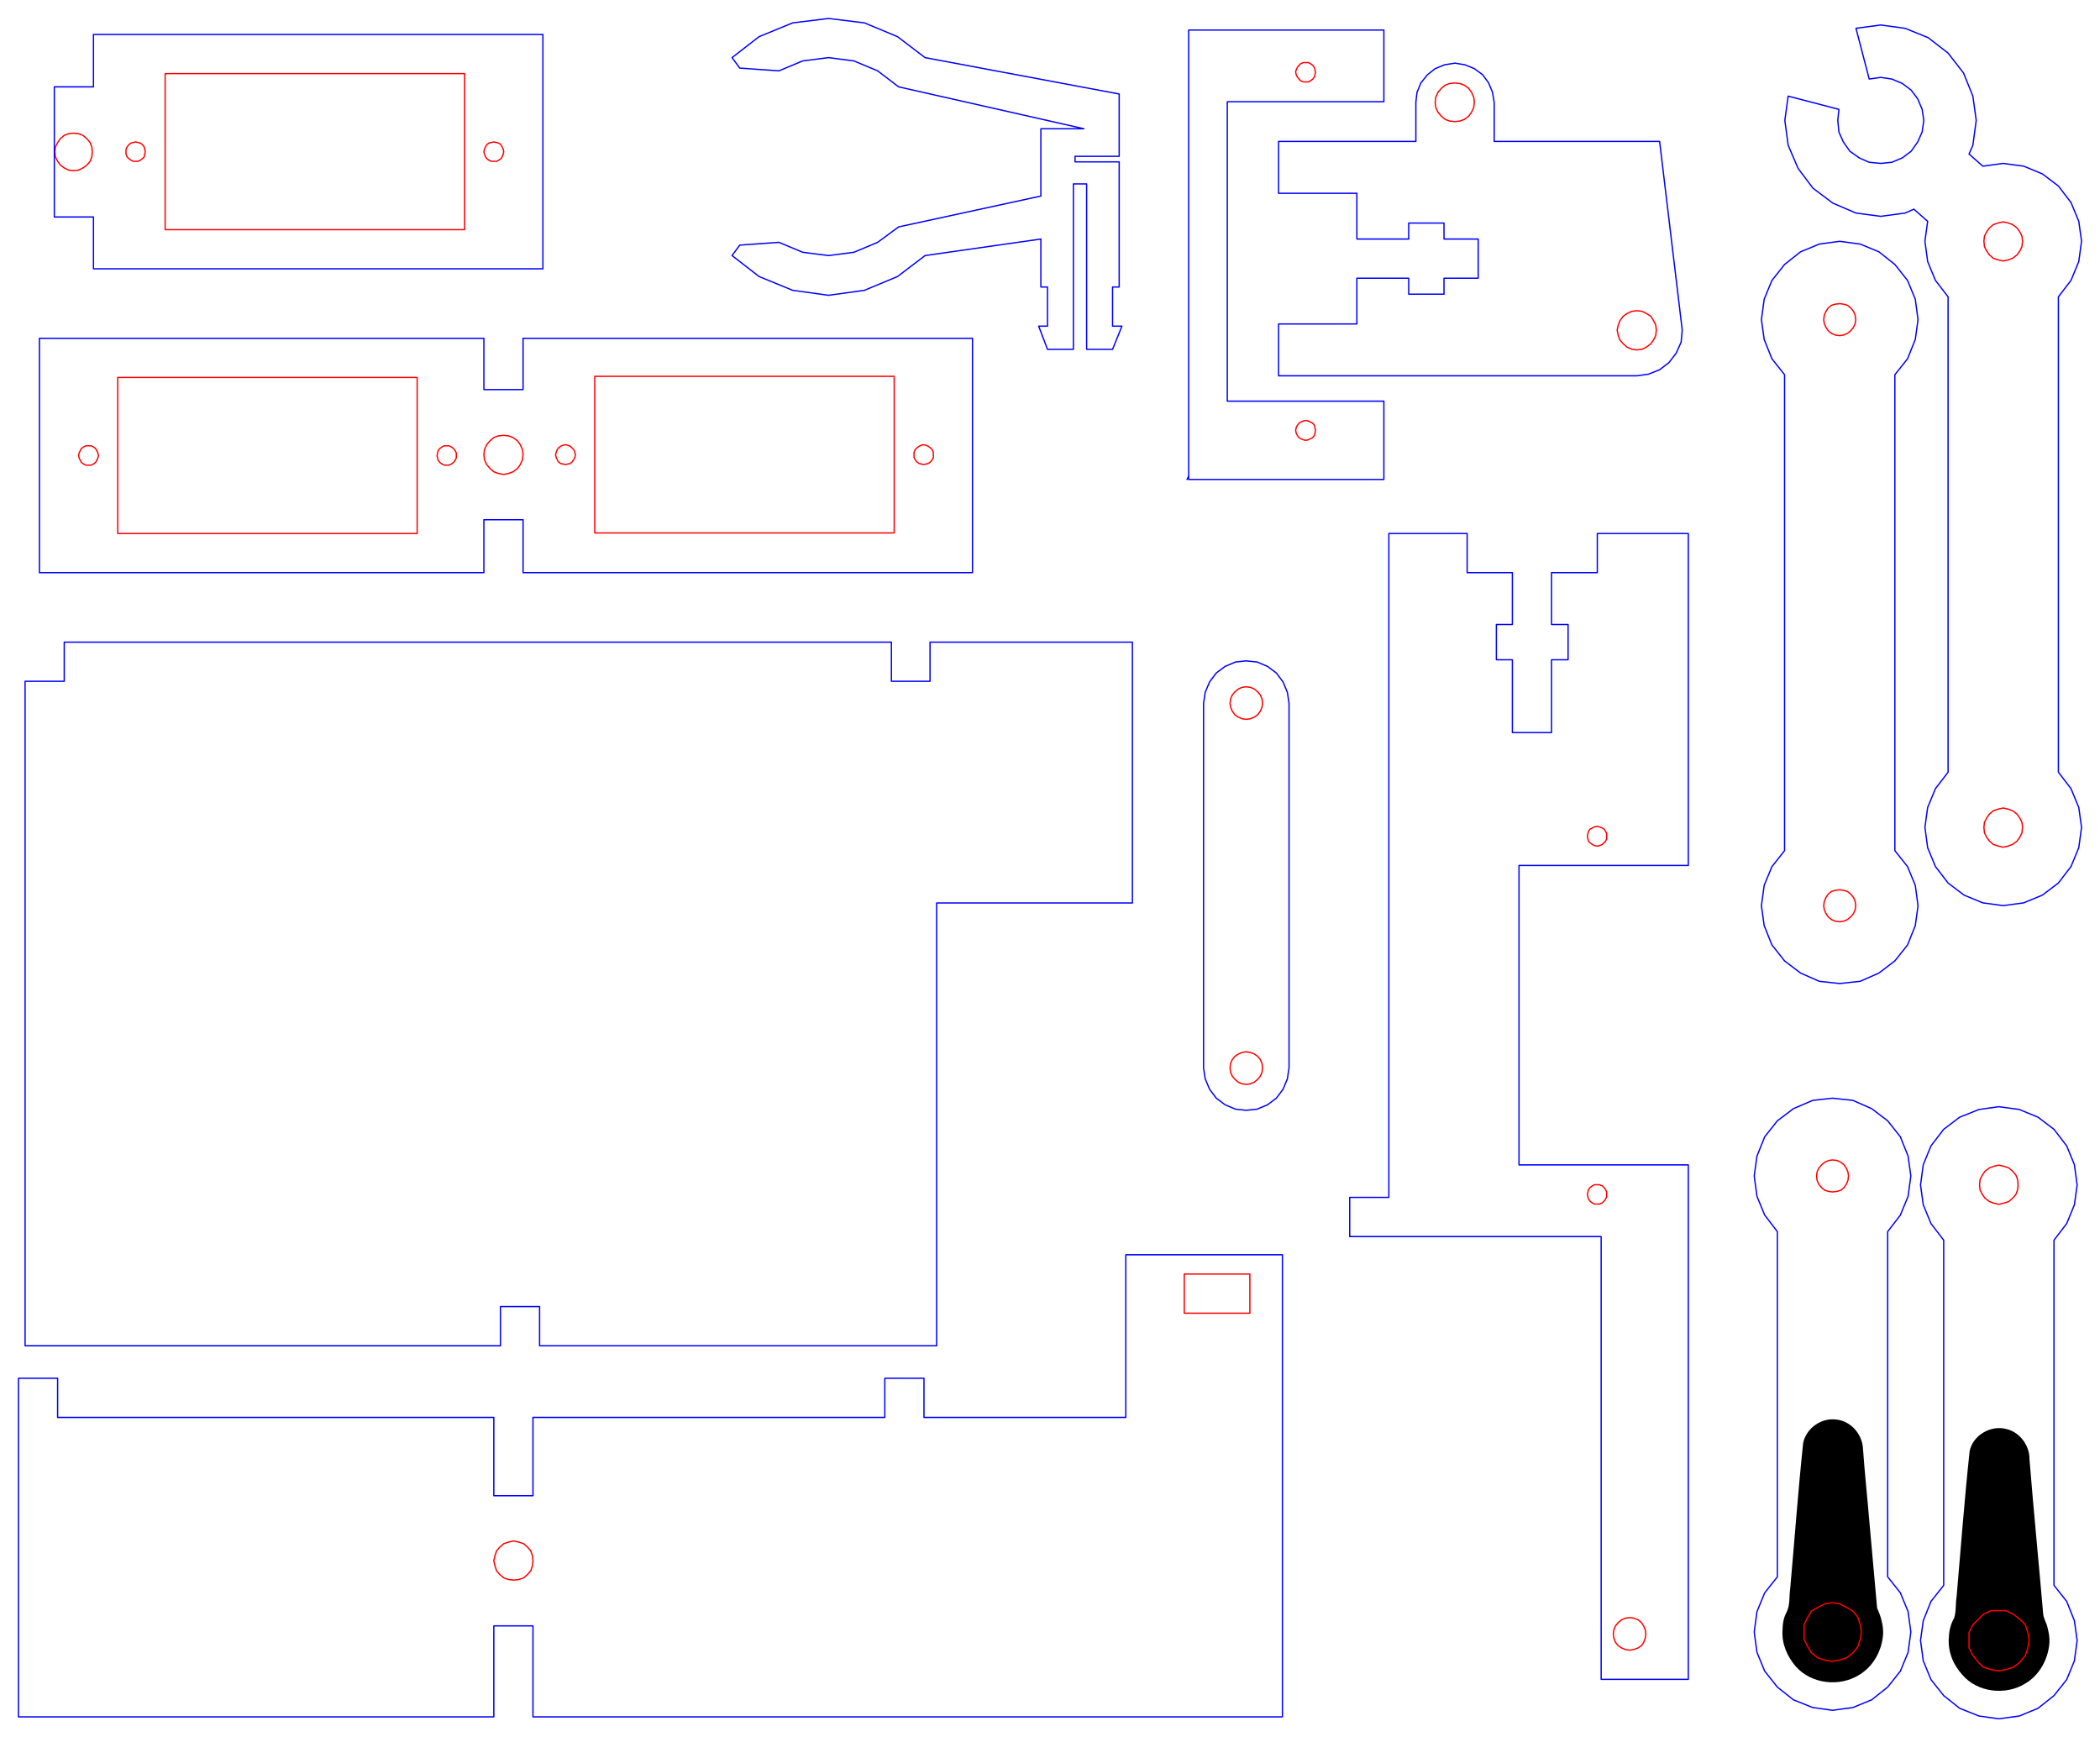 <?xml version="1.0" encoding="UTF-8" standalone="no"?>
<!-- Created with Inkscape (http://www.inkscape.org/) -->

<svg
   xmlns:dc="http://purl.org/dc/elements/1.1/"
   xmlns:cc="http://creativecommons.org/ns#"
   xmlns:rdf="http://www.w3.org/1999/02/22-rdf-syntax-ns#"
   xmlns:svg="http://www.w3.org/2000/svg"
   xmlns="http://www.w3.org/2000/svg"
   xmlns:sodipodi="http://sodipodi.sourceforge.net/DTD/sodipodi-0.dtd"
   xmlns:inkscape="http://www.inkscape.org/namespaces/inkscape"
   id="svg2"
   version="1.1"
   inkscape:version="0.91 r13725"
   xml:space="preserve"
   width="571.208"
   height="472.573"
   viewBox="0 0 571.208 472.573"
   sodipodi:docname="plotclock_v1.svg"><defs
     id="defs6" /><sodipodi:namedview
     pagecolor="#ffffff"
     bordercolor="#666666"
     borderopacity="1"
     objecttolerance="10"
     gridtolerance="10"
     guidetolerance="10"
     inkscape:pageopacity="0"
     inkscape:pageshadow="2"
     inkscape:window-width="1666"
     inkscape:window-height="1211"
     id="namedview4"
     showgrid="false"
     inkscape:zoom="1.63"
     inkscape:cx="284.6215"
     inkscape:cy="326.72927"
     inkscape:window-x="862"
     inkscape:window-y="0"
     inkscape:window-maximized="0"
     inkscape:current-layer="g10"
     inkscape:snap-grids="true" /><g
     id="g10"
     inkscape:groupmode="layer"
     inkscape:label="plotclock_beta1"
     transform="matrix(1.25,0,0,-1.25,0,472.573)"><g
       transform="matrix(0,-1,1,0,0,378.058)"
       id="g14"
       style="stroke-width:0.283;stroke-miterlimit:10;stroke-dasharray:none"><path
         style="fill:none;stroke:#ff0000;stroke-width:0.283;stroke-linecap:round;stroke-linejoin:round;stroke-miterlimit:10;stroke-dasharray:none;stroke-opacity:1"
         d="m 358.137,352.137 0.48,0.722 0.36,0.84 0.121,0.961 -0.121,0.84 -0.36,0.957 -0.48,0.723 -0.719,0.48 -0.961,0.36 -0.84,0.117 -0.957,-0.117 -0.84,-0.36 -0.722,-0.48 -0.598,-0.723 -0.363,-0.957 -0.117,-0.84 0.117,-0.961 0.363,-0.84 0.598,-0.722 0.722,-0.598 0.84,-0.359 0.957,-0.121 0.84,0.121 0.961,0.359 0.719,0.598 z"
         id="path4290" /><path
         style="fill:none;stroke:#0000ff;stroke-width:0.283;stroke-linecap:round;stroke-linejoin:round;stroke-miterlimit:10;stroke-dasharray:none;stroke-opacity:1"
         d="m 253.5,367.379 0,-36.84 -65.16,0 0,36.84 -72.242,0 0,-19.801 8.519,0 0,-9.961 11.281,0 0,3.602 7.68,0 0,-3.602 15.84,0 0,-8.519 -15.84,0 0,-3.481 -7.68,0 0,3.481 -11.281,0 0,-9.84 -8.519,0 0,-17.039 144.48,0 0,-8.52 8.52,0 0,54.719 96.359,0 0,18.961 -111.957,0 z"
         id="path4288" /><path
         style="fill:none;stroke:#ff0000;stroke-width:0.283;stroke-linecap:round;stroke-linejoin:round;stroke-miterlimit:10;stroke-dasharray:none;stroke-opacity:1"
         d="m 183.059,349.379 0.718,-0.719 0.243,-0.601 0.117,-0.481 -0.117,-0.601 -0.243,-0.477 -0.359,-0.48 -0.359,-0.36 -0.481,-0.121 -0.601,-0.121 -0.598,0.121 -0.481,0.121 -0.48,0.36 -0.238,0.48 -0.242,0.477 -0.118,0.601 0.118,0.481 0.242,0.601 0.238,0.36 0.48,0.359 0.481,0.238 1.199,0 0.481,-0.238 z"
         id="path4286" /><path
         style="fill:none;stroke:#ff0000;stroke-width:0.283;stroke-linecap:round;stroke-linejoin:round;stroke-miterlimit:10;stroke-dasharray:none;stroke-opacity:1"
         d="m 258.059,348.66 0.359,0.36 0.48,0.359 0.481,0.238 1.078,0 0.481,-0.238 0.48,-0.359 0.359,-0.36 0.243,-0.601 0,-1.082 -0.243,-0.477 -0.359,-0.48 -0.48,-0.36 -0.961,-0.242 -0.598,0.121 -0.481,0.121 -0.48,0.36 -0.359,0.48 -0.239,0.477 0,1.082 0.239,0.601 z"
         id="path16" /></g><g
       transform="matrix(0,-1,1,0,0,378.058)"
       id="g18"
       style="stroke-width:0.283;stroke-miterlimit:10;stroke-dasharray:none"><path
         style="fill:none;stroke:#0000ff;stroke-width:0.283;stroke-linecap:round;stroke-linejoin:round;stroke-miterlimit:10;stroke-dasharray:none;stroke-opacity:1"
         d="m 292.859,108.898 0,-103.441 -144.601,0 0,8.52 -8.52,0 0,180 8.52,0 0,8.402 -8.52,0 0,44.039 56.762,0 0,-42.598 96.359,0 0,-86.402 -8.519,0 0,-8.52 8.519,0 z"
         id="path4282" /><path
         style="fill:none;stroke:#ff0000;stroke-width:0.283;stroke-linecap:round;stroke-linejoin:round;stroke-miterlimit:10;stroke-dasharray:none;stroke-opacity:1"
         d="m 285.777,257.699 0,14.278 -8.519,0 0,-14.278 8.519,0 z"
         id="path4280" /><path
         style="fill:none;stroke:#ff0000;stroke-width:0.283;stroke-linecap:round;stroke-linejoin:round;stroke-miterlimit:10;stroke-dasharray:none;stroke-opacity:1"
         d="m 337.5,115.5 -0.84,-0.723 -0.722,-0.839 -0.36,-1.079 -0.238,-1.082 0.238,-1.078 0.36,-1.082 0.722,-0.84 0.84,-0.718 1.078,-0.36 1.082,-0.242 1.078,0.242 1.082,0.36 0.84,0.718 0.719,0.84 0.359,1.082 0.121,1.078 -0.121,1.082 -0.359,1.079 -0.719,0.839 -0.84,0.723 -1.082,0.359 -1.078,0.118 -1.082,-0.118 -1.078,-0.359 z"
         id="path4278" /><path
         style="fill:none;stroke:#0000ff;stroke-width:0.283;stroke-linecap:round;stroke-linejoin:round;stroke-miterlimit:10;stroke-dasharray:none;stroke-opacity:1"
         d="m 373.617,4.02 0,103.437 -19.797,0 0,8.52 19.797,0 0,163.082 -100.558,0 0,-34.082 35.398,0 0,-43.918 -8.519,0 0,-8.52 8.519,0 0,-76.562 17.043,0 0,-8.52 -17.043,0 0,-94.918 -8.519,0 0,-8.519 73.679,0 z"
         id="path4276" /><path
         style="fill:none;stroke:#ff0000;stroke-width:0.283;stroke-linecap:round;stroke-linejoin:round;stroke-miterlimit:10;stroke-dasharray:none;stroke-opacity:1"
         d="m 229.859,273.66 -0.48,-0.722 -0.359,-0.84 -0.122,-0.961 0.122,-0.84 0.359,-0.84 0.48,-0.719 0.719,-0.601 0.84,-0.36 0.961,-0.117 0.961,0.117 0.84,0.36 0.718,0.601 0.602,0.719 0.359,0.84 0.118,0.84 -0.118,0.961 -0.359,0.84 -0.602,0.722 -0.718,0.598 -0.84,0.359 -0.961,0.121 -0.961,-0.121 -0.84,-0.359 -0.719,-0.598 z"
         id="path4274" /><path
         style="fill:none;stroke:#ff0000;stroke-width:0.283;stroke-linecap:round;stroke-linejoin:round;stroke-miterlimit:10;stroke-dasharray:none;stroke-opacity:1"
         d="m 153.898,267.777 0.84,0.36 0.84,0.601 0.481,0.719 0.359,0.84 0.121,0.84 -0.121,0.961 -0.359,0.84 -0.481,0.722 -0.84,0.598 -0.84,0.359 -0.839,0.121 -0.961,-0.121 -0.84,-0.359 -0.719,-0.598 -0.601,-0.722 -0.36,-0.84 -0.121,-0.961 0.121,-0.84 0.36,-0.84 0.601,-0.719 0.719,-0.601 0.84,-0.36 0.961,-0.117 0.839,0.117 z"
         id="path4272" /><path
         style="fill:none;stroke:#0000ff;stroke-width:0.283;stroke-linecap:round;stroke-linejoin:round;stroke-miterlimit:10;stroke-dasharray:none;stroke-opacity:1"
         d="m 237.059,263.219 -2.282,-0.961 -2.398,-0.36 -79.32,0 -2.399,0.36 -2.281,0.961 -1.922,1.441 -1.437,1.918 -0.961,2.281 -0.239,2.278 0.239,2.402 0.961,2.281 1.437,1.918 1.922,1.442 2.281,0.957 2.399,0.363 79.32,0 2.398,-0.363 2.282,-0.957 1.918,-1.442 1.441,-1.918 0.961,-2.281 0.238,-2.402 -0.238,-2.278 -0.961,-2.281 -1.441,-1.918 -1.918,-1.441 z"
         id="path20" /></g><g
       transform="matrix(0,-1,1,0,0,378.058)"
       id="g22"
       style="stroke-width:0.283;stroke-miterlimit:10;stroke-dasharray:none"><path
         style="fill:none;stroke:#ff0000;stroke-width:0.283;stroke-linecap:round;stroke-linejoin:round;stroke-miterlimit:10;stroke-dasharray:none;stroke-opacity:1"
         d="m 91.859,285.18 0.239,0.48 0.48,0.36 0.481,0.117 0.601,0.121 0.598,-0.121 0.48,-0.117 0.481,-0.36 0.238,-0.48 0.242,-0.481 0.121,-0.601 -0.121,-0.481 -0.242,-0.597 -0.238,-0.36 -0.481,-0.363 -0.48,-0.238 -0.598,-0.121 -0.601,0.121 -0.481,0.238 -0.48,0.363 -0.239,0.36 -0.242,0.597 -0.117,0.481 0.117,0.601 0.242,0.481 z"
         id="path4302" /><path
         style="fill:none;stroke:#ff0000;stroke-width:0.283;stroke-linecap:round;stroke-linejoin:round;stroke-miterlimit:10;stroke-dasharray:none;stroke-opacity:1"
         d="m 14.219,282.66 0.48,-0.363 0.481,-0.238 0.48,-0.121 0.598,0.121 0.48,0.238 0.481,0.363 0.359,0.36 0.242,0.597 0,1.082 -0.242,0.481 -0.359,0.48 -0.481,0.36 -0.48,0.117 -0.598,0.121 -0.48,-0.121 -0.481,-0.117 -0.48,-0.36 -0.36,-0.48 -0.242,-0.481 0,-1.082 0.242,-0.597 0.36,-0.36 z"
         id="path4300" /><path
         style="fill:none;stroke:#0000ff;stroke-width:0.283;stroke-linecap:round;stroke-linejoin:round;stroke-miterlimit:10;stroke-dasharray:none;stroke-opacity:1"
         d="m 103.617,258.66 0.723,0 0,42.477 -17.043,0 0,-34.078 -65.16,0 0,34.078 -15.598,0 0,-42.477 97.078,0 0.723,-0.363 -0.723,0.363 z"
         id="path4298" /><path
         style="fill:none;stroke:#ff0000;stroke-width:0.283;stroke-linecap:round;stroke-linejoin:round;stroke-miterlimit:10;stroke-dasharray:none;stroke-opacity:1"
         d="m 18.059,316.617 0.121,-1.199 0.359,-0.961 0.719,-0.84 0.84,-0.719 1.082,-0.48 1.078,-0.121 1.082,0.121 1.078,0.48 0.84,0.719 0.719,0.84 0.363,0.961 0.117,1.199 -0.117,1.082 -0.363,0.961 -0.719,0.957 -0.84,0.602 -1.078,0.48 -1.082,0.121 -1.078,-0.121 -1.082,-0.48 -0.84,-0.602 -0.719,-0.957 -0.359,-0.961 -0.121,-1.082 z"
         id="path4296" /><path
         style="fill:none;stroke:#ff0000;stroke-width:0.283;stroke-linecap:round;stroke-linejoin:round;stroke-miterlimit:10;stroke-dasharray:none;stroke-opacity:1"
         d="m 73.977,359.82 -0.957,0.477 -1.2,0.121 -1.082,-0.121 -0.961,-0.477 -0.957,-0.601 -0.601,-0.961 -0.481,-0.961 -0.121,-1.078 0.121,-1.082 0.481,-1.078 0.601,-0.84 0.957,-0.719 0.961,-0.363 1.082,-0.239 1.2,0.239 0.957,0.363 0.843,0.719 0.719,0.84 0.481,1.078 0.117,1.082 -0.117,1.078 -0.481,0.961 -0.719,0.961 -0.843,0.601 z"
         id="path4294" /><path
         style="fill:none;stroke:#0000ff;stroke-width:0.283;stroke-linecap:round;stroke-linejoin:round;stroke-miterlimit:10;stroke-dasharray:none;stroke-opacity:1"
         d="m 81.418,358.738 -0.961,2.399 -1.559,2.043 -2.039,1.558 -2.402,1.082 -2.637,0.239 -41.043,-4.922 0,-36 -8.519,0 -2.16,-0.36 -2.039,-0.839 -1.801,-1.321 -1.32,-1.797 -0.84,-2.043 -0.36,-2.16 0.36,-2.277 0.84,-2.043 1.32,-1.68 1.801,-1.437 2.039,-0.84 2.16,-0.242 8.519,0 0,-29.879 11.282,0 0,17.039 9.961,0 0,11.281 -3.481,0 0,7.68 3.481,0 0,7.441 8.519,0 0,-7.441 3.481,0 0,-7.68 -3.481,0 0,-11.281 9.961,0 0,-17.039 11.277,0 0,78 -0.359,2.519 z"
         id="path24" /></g><g
       transform="matrix(0,-1,1,0,0,378.058)"
       id="g26"
       style="stroke-width:0.283;stroke-miterlimit:10;stroke-dasharray:none"><path
         style="fill:none;stroke:#ff0000;stroke-width:0.283;stroke-linecap:round;stroke-linejoin:round;stroke-miterlimit:10;stroke-dasharray:none;stroke-opacity:1"
         d="m 101.098,113.219 0.84,-0.602 0.722,-0.957 0.36,-0.961 0.238,-1.082 -0.238,-1.199 -0.36,-0.961 -0.722,-0.84 -0.84,-0.719 -1.078,-0.48 -1.082,-0.121 -1.079,0.121 -1.082,0.48 -0.839,0.719 -0.719,0.84 -0.36,0.961 -0.121,1.199 0.121,1.082 0.36,0.961 0.719,0.957 0.839,0.602 1.082,0.48 1.079,0.121 1.082,-0.121 1.078,-0.48 z"
         id="path4268" /><path
         style="fill:none;stroke:#ff0000;stroke-width:0.283;stroke-linecap:round;stroke-linejoin:round;stroke-miterlimit:10;stroke-dasharray:none;stroke-opacity:1"
         d="m 100.5,121.5 -0.48,-0.242 -0.481,-0.238 -0.601,-0.122 -0.481,0.122 -0.598,0.238 -0.359,0.242 -0.363,0.477 -0.239,0.48 -0.121,0.602 0.121,0.48 0.239,0.598 0.722,0.722 0.598,0.239 0.481,0.121 0.601,-0.121 0.481,-0.239 0.48,-0.359 0.359,-0.363 0.118,-0.598 0.121,-0.48 -0.121,-0.602 -0.118,-0.48 -0.359,-0.477 z"
         id="path4266" /><path
         style="fill:none;stroke:#ff0000;stroke-width:0.283;stroke-linecap:round;stroke-linejoin:round;stroke-miterlimit:10;stroke-dasharray:none;stroke-opacity:1"
         d="m 99.539,203.098 0.481,-0.239 0.48,-0.359 0.359,-0.48 0.118,-0.481 0.121,-0.601 -0.121,-0.481 -0.118,-0.48 -0.359,-0.477 -0.48,-0.363 -0.481,-0.239 -1.082,0 -0.598,0.239 -0.359,0.363 -0.363,0.477 -0.239,0.48 -0.121,0.481 0.121,0.601 0.239,0.481 0.363,0.48 0.359,0.359 0.598,0.239 1.082,0 z"
         id="path4264" /><path
         style="fill:none;stroke:#ff0000;stroke-width:0.283;stroke-linecap:round;stroke-linejoin:round;stroke-miterlimit:10;stroke-dasharray:none;stroke-opacity:1"
         d="m 100.977,96.18 -0.36,-0.481 -0.48,-0.359 -0.477,-0.121 -0.48,-0.121 -0.602,0.121 -0.48,0.121 -0.481,0.359 -0.359,0.481 -0.238,0.48 0,1.078 0.238,0.481 0.359,0.48 0.481,0.36 0.48,0.238 1.082,0 0.477,-0.238 0.48,-0.36 0.36,-0.48 0.242,-0.481 0,-1.078 -0.242,-0.48 z"
         id="path4262" /><path
         style="fill:none;stroke:#ff0000;stroke-width:0.283;stroke-linecap:round;stroke-linejoin:round;stroke-miterlimit:10;stroke-dasharray:none;stroke-opacity:1"
         d="m 97.02,19.258 0,0.601 0.238,0.481 0.359,0.48 0.961,0.477 0.602,0.121 0.48,-0.121 0.477,-0.238 0.48,-0.239 0.36,-0.48 0.242,-0.481 0,-1.199 -0.242,-0.48 -0.36,-0.481 -0.48,-0.242 -0.477,-0.238 -0.48,-0.121 -0.602,0.121 -0.48,0.238 -0.481,0.242 -0.359,0.481 -0.238,0.48 0,0.598 z"
         id="path4260" /><path
         style="fill:none;stroke:#ff0000;stroke-width:0.283;stroke-linecap:round;stroke-linejoin:round;stroke-miterlimit:10;stroke-dasharray:none;stroke-opacity:1"
         d="m 115.977,129.418 -34.079,0 0,65.16 34.079,0 0,-65.16 z"
         id="path4258" /><path
         style="fill:none;stroke:#ff0000;stroke-width:0.283;stroke-linecap:round;stroke-linejoin:round;stroke-miterlimit:10;stroke-dasharray:none;stroke-opacity:1"
         d="m 116.098,90.777 -33.961,0 0,-65.16 33.961,0 0,65.16 z"
         id="path4256" /><path
         style="fill:none;stroke:#0000ff;stroke-width:0.283;stroke-linecap:round;stroke-linejoin:round;stroke-miterlimit:10;stroke-dasharray:none;stroke-opacity:1"
         d="m 73.617,105.297 0,-96.719 51,0 0,96.719 -11.519,0 0,8.523 11.519,0 0,97.797 -51,0 0,-97.797 11.16,0 0,-8.523 -11.16,0 z"
         id="path4254" /><g
         id="g4304"
         style="stroke-width:0.283;stroke-miterlimit:10;stroke-dasharray:none"><path
           id="path4252"
           d="m 35.098,108.059 0,-1.2 -0.239,-0.48 -0.359,-0.481 -0.363,-0.238 -0.598,-0.242 -0.48,-0.121 -0.602,0.121 -0.48,0.242 -0.477,0.238 -0.363,0.481 -0.117,0.48 -0.122,0.598 0.122,0.602 0.117,0.48 0.363,0.481 0.477,0.238 0.48,0.242 0.602,0.117 0.48,-0.117 0.598,-0.242 0.363,-0.238 0.359,-0.481 0.239,-0.48 z"
           style="fill:none;stroke:#ff0000;stroke-width:0.283;stroke-linecap:round;stroke-linejoin:round;stroke-miterlimit:10;stroke-dasharray:none;stroke-opacity:1" /><path
           id="path4250"
           d="m 31.5,28.02 -0.363,0.48 -0.117,0.477 -0.122,0.48 0.122,0.602 0.117,0.48 0.363,0.481 0.477,0.359 0.48,0.121 0.602,0.117 0.48,-0.117 0.598,-0.121 0.363,-0.359 0.359,-0.481 0.239,-0.48 0,-1.082 -0.239,-0.477 -0.359,-0.48 -0.363,-0.36 -0.598,-0.242 -1.082,0 -0.48,0.242 -0.477,0.36 z"
           style="fill:none;stroke:#ff0000;stroke-width:0.283;stroke-linecap:round;stroke-linejoin:round;stroke-miterlimit:10;stroke-dasharray:none;stroke-opacity:1" /><path
           id="path4248"
           d="m 31.02,19.617 -0.84,-0.719 -0.723,-0.839 -0.359,-0.961 -0.121,-1.078 0.121,-1.082 0.359,-0.961 0.723,-0.84 0.84,-0.598 0.957,-0.48 1.082,-0.121 1.078,0.121 0.961,0.48 0.84,0.598 0.601,0.84 0.481,0.961 0.117,1.082 -0.117,1.078 -0.481,0.961 -0.601,0.839 -0.84,0.719 -0.961,0.36 -1.078,0.121 -1.082,-0.121 -0.957,-0.36 z"
           style="fill:none;stroke:#ff0000;stroke-width:0.283;stroke-linecap:round;stroke-linejoin:round;stroke-miterlimit:10;stroke-dasharray:none;stroke-opacity:1" /><path
           id="path4246"
           d="m 49.977,101.098 -33.957,0 0,-65.16 33.957,0 0,65.16 z"
           style="fill:none;stroke:#ff0000;stroke-width:0.283;stroke-linecap:round;stroke-linejoin:round;stroke-miterlimit:10;stroke-dasharray:none;stroke-opacity:1" /><path
           id="path4244"
           d="m 18.898,20.34 -11.398,0 0,97.797 51,0 0,-97.797 -11.281,0 0,-8.52 -28.321,0 0,8.52 z"
           style="fill:none;stroke:#0000ff;stroke-width:0.283;stroke-linecap:round;stroke-linejoin:round;stroke-miterlimit:10;stroke-dasharray:none;stroke-opacity:1" /></g><path
         style="fill:none;stroke:#0000ff;stroke-width:0.283;stroke-linecap:round;stroke-linejoin:round;stroke-miterlimit:10;stroke-dasharray:none;stroke-opacity:1"
         d="m 13.258,174.66 -0.719,5.637 0.719,5.523 2.16,5.157 3.48,4.562 9.122,40.32 0,-9.359 14.64,0 6.719,-30.961 3.359,-4.562 2.16,-5.157 0.719,-5.523 -0.719,-5.637 -2.16,-5.16 0.602,-8.523 2.277,-1.68 4.563,5.883 3,7.32 1.078,7.797 -1.078,7.801 -3,7.199 -4.563,6 -3.597,25.203 10.437,0 0,1.438 8.52,0 0,-1.918 5.043,1.918 0,5.64 -36,0 0,2.879 36,0 0,5.641 -5.043,2.039 0,-2.039 -8.52,0 0,1.441 -27.238,0 0,-9.601 -1.199,0 0,9.601 -13.563,0 -7.918,-42.242 -4.562,-6 -3,-7.199 -0.957,-7.801 0.957,-7.797 3,-7.32 4.562,-5.883 2.281,1.68 0.598,8.523 -2.16,5.16 z"
         id="path28" /></g><g
       transform="matrix(0,1,-1,0,0,378.058)"
       id="g30"
       style="stroke-width:0.283;stroke-miterlimit:10;stroke-dasharray:none"><path
         inkscape:connector-curvature="0"
         id="path32"
         style="fill:none;stroke:#ff0000;stroke-width:0.283;stroke-linecap:round;stroke-linejoin:round;stroke-miterlimit:10;stroke-dasharray:none;stroke-opacity:1"
         d="m -261.836,-433.871 -0.242,-1.082 0.242,-1.078 0.359,-1.082 0.719,-0.84 0.84,-0.719 0.961,-0.359 1.078,-0.121 1.203,0.121 0.957,0.359 0.84,0.719 0.723,0.84 0.359,1.082 0.238,1.078 -0.238,1.082 -0.359,0.961 -0.723,0.957 -0.84,0.601 -0.957,0.481 -1.203,0.117 -1.078,-0.117 -0.961,-0.481 -0.84,-0.601 -0.719,-0.957 -0.359,-0.961 z" /></g><path
       inkscape:connector-curvature="0"
       id="path34"
       style="fill:#000000;fill-opacity:1;fill-rule:nonzero;stroke:none;stroke-width:0.283;stroke-miterlimit:10;stroke-dasharray:none"
       d="m 445.965,20.605 c -0.25,-3.574 -2.129,-7.062 -5.242,-8.906 -4.258,-2.656 -10.473,-1.984 -13.75,1.938 -2.028,2.211 -3.211,5.25 -2.879,8.277 0.043,1.43 0.445,2.816 1.14,4.051 0.481,1.504 0.266,3.133 0.532,4.687 0.925,10.547 1.695,21.117 2.836,31.637 0.722,3.473 4.664,5.734 8.058,4.773 2.918,-0.722 5.008,-3.613 4.965,-6.601 0.902,-11.195 2.004,-22.371 2.973,-33.563 0.054,-1.078 0.754,-1.984 0.953,-3.047 0.269,-1.058 0.476,-2.148 0.414,-3.246 z" /><g
       transform="matrix(0,1,-1,0,0,378.058)"
       id="g36"
       style="stroke-width:0.283;stroke-miterlimit:10;stroke-dasharray:none"><path
         inkscape:connector-curvature="0"
         id="path38"
         style="fill:none;stroke:#ff0000;stroke-width:0.283;stroke-linecap:round;stroke-linejoin:round;stroke-miterlimit:10;stroke-dasharray:none;stroke-opacity:1"
         d="m -356.914,-428.469 -1.676,0 -1.668,-0.832 -1.398,-1.117 -1.114,-1.113 -0.554,-1.668 -0.281,-1.676 0.281,-1.668 0.554,-1.668 1.114,-1.398 1.398,-1.114 1.668,-0.554 1.676,-0.282 1.668,0.282 1.668,0.554 1.113,1.114 1.117,1.398 0.832,1.668 0,3.344 -0.832,1.668 -2.23,2.23 -1.668,0.832 -1.668,0 z" /></g><g
       transform="matrix(0,1,-1,0,0,378.058)"
       id="g40"
       style="stroke-width:0.283;stroke-miterlimit:10;stroke-dasharray:none"><path
         inkscape:connector-curvature="0"
         id="path42"
         style="fill:none;stroke:#0000ff;stroke-width:0.283;stroke-linecap:round;stroke-linejoin:round;stroke-miterlimit:10;stroke-dasharray:none;stroke-opacity:1"
         d="m -373.438,-439.391 1.68,-4.082 2.762,-3.48 3.476,-2.758 4.082,-1.68 4.442,-0.601 4.32,0.601 4.199,1.68 3.481,2.758 75.117,0 3.602,-2.758 4.078,-1.68 4.32,-0.601 4.441,0.601 4.079,1.68 3.601,2.758 2.641,3.48 1.679,4.082 0.602,4.438 -0.602,4.32 -1.679,4.199 -2.641,3.481 -3.601,2.762 -4.079,1.679 -4.441,0.602 -4.32,-0.602 -4.078,-1.679 -3.602,-2.762 -75.117,0 -3.481,2.762 -4.199,1.679 -4.32,0.602 -4.442,-0.602 -4.082,-1.679 -3.476,-2.762 -2.762,-3.481 -1.68,-4.199 -0.601,-4.32 0.601,-4.438 z" /></g><path
       inkscape:connector-curvature="0"
       id="path44"
       style="fill:#000000;fill-opacity:1;fill-rule:nonzero;stroke:none;stroke-width:0.283;stroke-miterlimit:10;stroke-dasharray:none"
       d="m 409.773,22.461 c -0.246,-3.555 -2.097,-7.031 -5.199,-8.879 -4.273,-2.699 -10.469,-2 -13.824,1.844 -1.84,2.133 -3.055,4.91 -2.871,7.769 0.019,1.406 0.203,2.828 0.91,4.059 0.781,1.597 0.504,3.457 0.77,5.172 0.945,10.535 1.699,21.09 2.816,31.609 0.648,3.227 4,5.574 7.273,5.098 3.102,-0.344 5.559,-3.16 5.735,-6.235 0.383,-5.406 0.965,-10.8 1.418,-16.207 0.554,-6.195 1.109,-12.39 1.664,-18.586 0.808,-1.746 1.375,-3.683 1.308,-5.644 z" /><g
       transform="matrix(0,1,-1,0,0,378.058)"
       id="g46"
       style="stroke-width:0.283;stroke-miterlimit:10;stroke-dasharray:none"><path
         inkscape:connector-curvature="0"
         id="path48"
         style="fill:none;stroke:#ff0000;stroke-width:0.283;stroke-linecap:round;stroke-linejoin:round;stroke-miterlimit:10;stroke-dasharray:none;stroke-opacity:1"
         d="m -355.141,-405.078 1.59,0.269 1.594,0.528 1.336,1.066 0.797,1.332 0.797,1.594 0.269,1.601 -0.269,1.594 -0.797,1.594 -0.797,1.336 -1.336,0.797 -1.594,0.797 -3.195,0 -1.594,-0.797 -1.332,-0.797 -1.066,-1.336 -0.528,-1.594 -0.269,-1.594 0.269,-1.601 0.528,-1.594 1.066,-1.332 1.332,-1.066 1.594,-0.528 1.605,-0.269 z" /></g><g
       transform="matrix(0,1,-1,0,0,378.058)"
       id="g50"
       style="stroke-width:0.283;stroke-miterlimit:10;stroke-dasharray:none"><path
         inkscape:connector-curvature="0"
         id="path52"
         style="fill:none;stroke:#ff0000;stroke-width:0.283;stroke-linecap:round;stroke-linejoin:round;stroke-miterlimit:10;stroke-dasharray:none;stroke-opacity:1"
         d="m -253.508,-401.285 0.602,0.722 0.359,0.84 0.121,0.961 -0.121,0.84 -0.359,0.84 -0.602,0.719 -0.719,0.601 -0.839,0.36 -0.84,0.117 -0.961,-0.117 -0.84,-0.36 -0.719,-0.601 -0.601,-0.719 -0.239,-0.84 -0.121,-0.84 0.121,-0.961 0.239,-0.84 0.601,-0.722 0.719,-0.477 0.84,-0.363 0.961,-0.117 0.84,0.117 0.839,0.363 0.719,0.477 z" /></g><g
       transform="matrix(0,1,-1,0,0,378.058)"
       id="g54"
       style="stroke-width:0.283;stroke-miterlimit:10;stroke-dasharray:none"><path
         inkscape:connector-curvature="0"
         id="path56"
         style="fill:none;stroke:#0000ff;stroke-width:0.283;stroke-linecap:round;stroke-linejoin:round;stroke-miterlimit:10;stroke-dasharray:none;stroke-opacity:1"
         d="m -371.586,-394.445 -0.602,-4.317 0.602,-4.441 1.68,-4.082 2.761,-3.477 3.477,-2.761 4.082,-1.68 4.441,-0.602 4.438,0.602 4.082,1.68 3.48,2.761 75.118,0 3.601,-2.761 4.078,-1.68 4.442,-0.602 4.32,0.602 4.199,1.68 3.481,2.761 2.64,3.477 1.801,4.082 0.481,4.441 -0.481,4.317 -1.801,4.203 -2.64,3.48 -3.481,2.758 -4.199,1.68 -4.32,0.601 -4.442,-0.601 -4.078,-1.68 -3.601,-2.758 -75.118,0 -3.48,2.758 -4.082,1.68 -4.438,0.601 -4.441,-0.601 -4.082,-1.68 -3.477,-2.758 -2.761,-3.48 -1.68,-4.203 z" /></g><g
       transform="matrix(0,1,-1,0,0,378.058)"
       id="g58"
       style="stroke-width:0.283;stroke-miterlimit:10;stroke-dasharray:none"><path
         inkscape:connector-curvature="0"
         id="path60"
         style="fill:none;stroke:#ff0000;stroke-width:0.283;stroke-linecap:round;stroke-linejoin:round;stroke-miterlimit:10;stroke-dasharray:none;stroke-opacity:1"
         d="m -194.594,-397.813 -0.719,0.485 -0.839,0.359 -0.961,0.121 -0.84,-0.121 -0.84,-0.359 -0.719,-0.485 -0.601,-0.718 -0.36,-0.836 -0.121,-0.961 0.121,-0.84 0.36,-0.84 0.601,-0.726 0.719,-0.594 0.84,-0.363 0.84,-0.122 0.961,0.122 0.839,0.363 0.719,0.594 0.602,0.726 0.238,0.84 0.121,0.84 -0.121,0.961 -0.238,0.836 -0.602,0.718 z" /></g><g
       transform="matrix(0,1,-1,0,0,378.058)"
       id="g62"
       style="stroke-width:0.283;stroke-miterlimit:10;stroke-dasharray:none"><path
         inkscape:connector-curvature="0"
         id="path64"
         style="fill:none;stroke:#ff0000;stroke-width:0.283;stroke-linecap:round;stroke-linejoin:round;stroke-miterlimit:10;stroke-dasharray:none;stroke-opacity:1"
         d="m -69.551,-396.848 -0.84,-0.121 -0.843,-0.359 -0.719,-0.485 -0.598,-0.718 -0.363,-0.836 -0.117,-0.961 0.117,-0.84 0.363,-0.84 0.598,-0.726 0.719,-0.594 0.843,-0.363 0.84,-0.122 0.957,0.122 0.84,0.363 0.723,0.594 0.597,0.726 0.243,0.84 0.117,0.84 -0.117,0.961 -0.243,0.836 -0.597,0.718 -0.723,0.485 -0.84,0.359 -0.957,0.121 z" /></g><g
       transform="matrix(0,1,-1,0,0,378.058)"
       id="g66"
       style="stroke-width:0.283;stroke-miterlimit:10;stroke-dasharray:none"><path
         inkscape:connector-curvature="0"
         id="path68"
         style="fill:none;stroke:#ff0000;stroke-width:0.283;stroke-linecap:round;stroke-linejoin:round;stroke-miterlimit:10;stroke-dasharray:none;stroke-opacity:1"
         d="m -178,-439.508 0.84,0.598 0.722,0.961 0.36,0.961 0.238,1.078 -0.238,1.086 -0.36,1.078 -0.722,0.836 -0.84,0.605 -0.957,0.481 -1.082,0.117 -1.199,-0.117 -0.961,-0.481 -0.84,-0.605 -0.719,-0.836 -0.359,-1.078 -0.242,-1.086 0.242,-1.078 0.359,-0.961 0.719,-0.961 0.84,-0.598 0.961,-0.48 1.199,-0.121 1.082,0.121 0.957,0.48 z" /></g><g
       transform="matrix(0,1,-1,0,0,378.058)"
       id="g70"
       style="stroke-width:0.283;stroke-miterlimit:10;stroke-dasharray:none"><path
         inkscape:connector-curvature="0"
         id="path72"
         style="fill:none;stroke:#ff0000;stroke-width:0.283;stroke-linecap:round;stroke-linejoin:round;stroke-miterlimit:10;stroke-dasharray:none;stroke-opacity:1"
         d="m -54.637,-432.305 -0.84,-0.605 -0.722,-0.836 -0.36,-1.078 -0.238,-1.086 0.238,-1.078 0.36,-0.961 0.722,-0.961 0.84,-0.598 0.957,-0.48 1.203,-0.121 1.079,0.121 0.96,0.48 0.84,0.598 0.719,0.961 0.359,0.961 0.243,1.078 -0.243,1.086 -0.359,1.078 -0.719,0.836 -0.84,0.605 -0.96,0.481 -1.079,0.117 -1.203,-0.117 -0.957,-0.481 z" /></g><g
       transform="matrix(0,1,-1,0,0,378.058)"
       id="g74"
       style="stroke-width:0.283;stroke-miterlimit:10;stroke-dasharray:none"><path
         inkscape:connector-curvature="0"
         id="path76"
         style="fill:none;stroke:#0000ff;stroke-width:0.283;stroke-linecap:round;stroke-linejoin:round;stroke-miterlimit:10;stroke-dasharray:none;stroke-opacity:1"
         d="m -194.797,-444.426 2.637,-3.484 3.601,-2.754 4.082,-1.684 4.438,-0.601 4.32,0.601 4.082,1.684 3.598,2.754 103.441,0 3.598,-2.754 4.082,-1.684 4.441,-0.601 4.317,0.601 4.082,1.684 3.601,2.754 2.637,3.484 1.68,4.078 0.601,4.438 -0.601,4.445 2.64,3 1.922,-0.84 5.399,-0.726 5.281,0.726 5.039,2.039 4.32,3.356 3.36,4.324 2.039,5.039 0.722,5.281 -0.722,5.399 -11.039,-2.879 0.359,-2.52 -0.359,-2.398 -0.961,-2.285 -1.438,-1.918 -1.922,-1.438 -2.277,-0.961 -2.402,-0.359 -2.52,0.359 -2.16,0.961 -2.039,1.438 -1.441,1.918 -0.957,2.285 -0.243,2.398 0.243,2.52 0.957,2.16 1.441,2.039 2.039,1.438 2.16,0.961 2.52,0.238 2.402,-0.238 2.879,11.039 -5.281,0.722 -5.399,-0.722 -5.039,-2.157 -4.32,-3.242 -3.242,-4.316 -2.16,-5.043 -0.719,-5.399 0.719,-5.281 0.839,-1.918 -2.64,-3 -4.317,0.598 -4.441,-0.598 -4.082,-1.683 -3.598,-2.762 -103.441,0 -3.598,2.762 -4.082,1.683 -4.32,0.598 -4.438,-0.598 -4.082,-1.683 -3.601,-2.762 -2.637,-3.477 -1.68,-4.078 -0.601,-4.445 0.601,-4.438 1.68,-4.078 z" /></g><g
       transform="matrix(0,1,-1,0,0,378.058)"
       id="g78"
       style="stroke-width:0.283;stroke-miterlimit:10;stroke-dasharray:none"><path
         inkscape:connector-curvature="0"
         id="path80"
         style="fill:none;stroke:#0000ff;stroke-width:0.283;stroke-linecap:round;stroke-linejoin:round;stroke-miterlimit:10;stroke-dasharray:none;stroke-opacity:1"
         d="m -209.113,-388.328 -2.641,-3.485 -1.797,-4.078 -0.48,-4.437 0.48,-4.445 1.797,-4.075 2.641,-3.48 3.48,-2.762 4.199,-1.683 4.321,-0.594 4.441,0.594 4.078,1.683 3.481,2.762 103.562,0 3.477,-2.762 4.203,-1.683 4.32,-0.594 4.438,0.594 4.082,1.683 3.48,2.762 2.758,3.48 1.68,4.075 0.601,4.445 -0.601,4.437 -1.68,4.078 -2.758,3.485 -3.48,2.754 -4.082,1.683 -4.438,0.602 -4.32,-0.602 -4.203,-1.683 -3.477,-2.754 -103.562,0 -3.481,2.754 -4.078,1.683 -4.441,0.602 -4.321,-0.602 -4.199,-1.683 -3.48,-2.754 z" /></g></g></svg>
